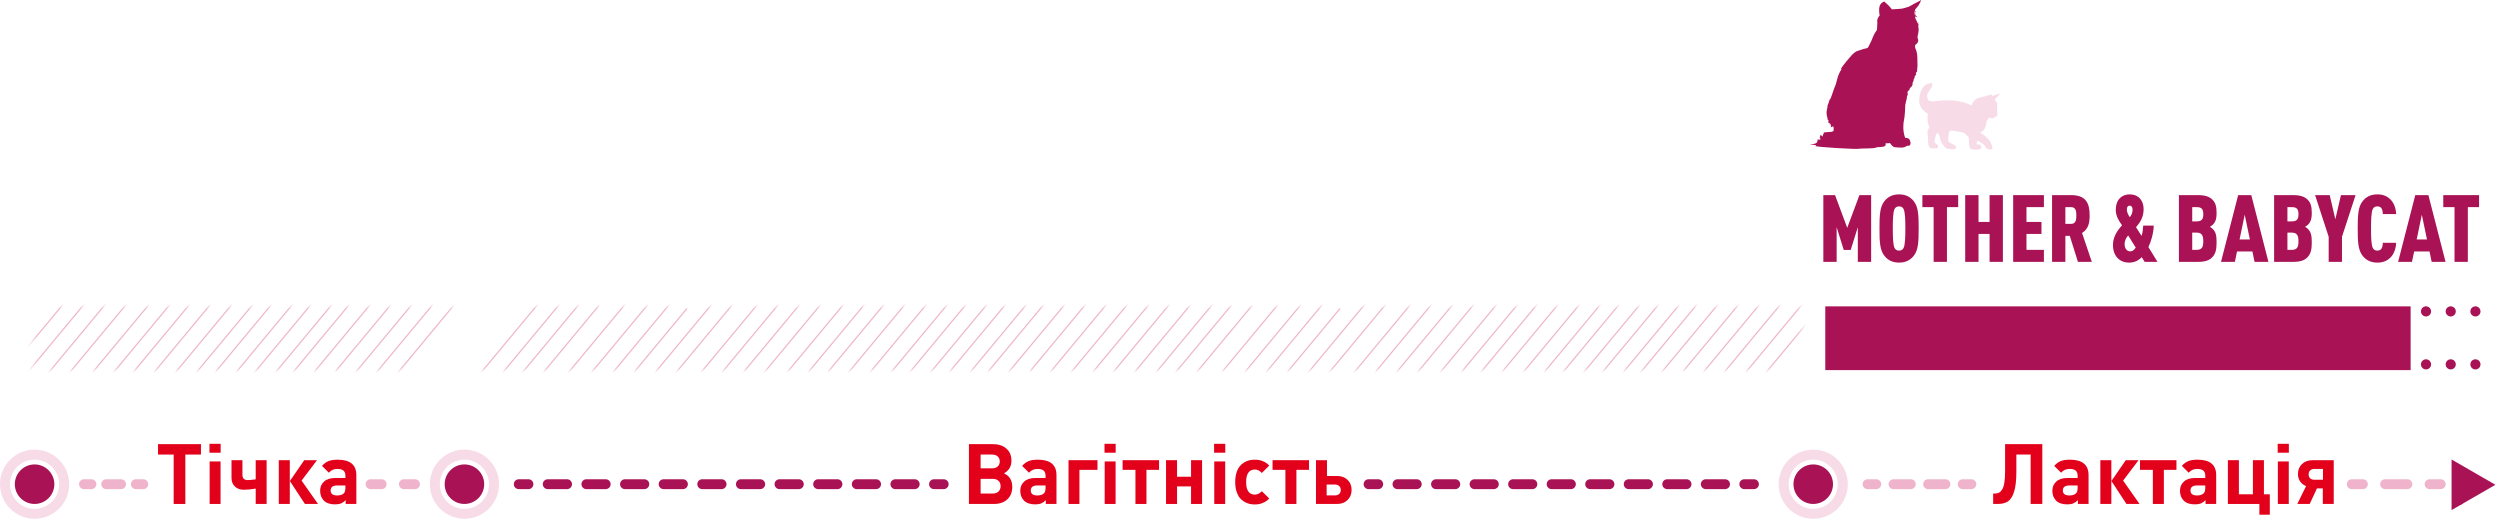 <svg width="506" height="105" viewBox="0 0 506 105" fill="none" xmlns="http://www.w3.org/2000/svg">
<path d="M487.319 62.6H370.029V74.32H487.319V62.6Z" fill="#A91255"/>
<path fill-rule="evenodd" clip-rule="evenodd" d="M369.438 62.009H487.91V74.91H369.438V62.009ZM370.62 63.191V73.729H486.728V63.191H370.62Z" fill="#A91255"/>
<path fill-rule="evenodd" clip-rule="evenodd" d="M377 98C377 97.448 377.448 97 378 97H379.75C380.302 97 380.75 97.448 380.75 98C380.75 98.552 380.302 99 379.75 99H378C377.448 99 377 98.552 377 98ZM382.25 98C382.25 97.448 382.698 97 383.25 97H386.75C387.302 97 387.75 97.448 387.75 98C387.75 98.552 387.302 99 386.75 99H383.25C382.698 99 382.25 98.552 382.25 98ZM389.25 98C389.25 97.448 389.698 97 390.25 97H393.75C394.302 97 394.75 97.448 394.75 98C394.75 98.552 394.302 99 393.75 99H390.25C389.698 99 389.25 98.552 389.25 98ZM396.25 98C396.25 97.448 396.698 97 397.25 97H399C399.552 97 400 97.448 400 98C400 98.552 399.552 99 399 99H397.25C396.698 99 396.25 98.552 396.25 98Z" fill="#EFB4CB"/>
<path fill-rule="evenodd" clip-rule="evenodd" d="M475 98C475 97.448 475.448 97 476 97L478.25 97C478.802 97 479.25 97.448 479.25 98C479.25 98.552 478.802 99 478.25 99L476 99C475.448 99 475 98.552 475 98ZM481.75 98C481.75 97.448 482.198 97 482.75 97L487.25 97C487.802 97 488.25 97.448 488.25 98C488.25 98.552 487.802 99 487.25 99L482.75 99C482.198 99 481.75 98.552 481.75 98ZM490.75 98C490.75 97.448 491.198 97 491.75 97L494 97C494.552 97 495 97.448 495 98C495 98.552 494.552 99 494 99L491.75 99C491.198 99 490.75 98.552 490.75 98Z" fill="#EFB4CB"/>
<path d="M498.727 101.18C498.727 101.747 498.267 102.207 497.7 102.207C497.133 102.207 496.673 101.747 496.673 101.18C496.673 100.613 497.133 100.153 497.7 100.153C498.267 100.153 498.727 100.613 498.727 101.18Z" fill="#A91255"/>
<path d="M496.199 103.24L505.069 98.12L496.199 93V103.24Z" fill="#A91255"/>
<path fill-rule="evenodd" clip-rule="evenodd" d="M104 98C104 97.448 104.448 97 105 97L106.955 97C107.507 97 107.955 97.448 107.955 98C107.955 98.552 107.507 99 106.955 99L105 99C104.448 99 104 98.552 104 98ZM109.864 98C109.864 97.448 110.311 97 110.864 97L114.773 97C115.325 97 115.773 97.448 115.773 98C115.773 98.552 115.325 99 114.773 99L110.864 99C110.311 99 109.864 98.552 109.864 98ZM117.682 98C117.682 97.448 118.13 97 118.682 97L122.591 97C123.143 97 123.591 97.448 123.591 98C123.591 98.552 123.143 99 122.591 99L118.682 99C118.13 99 117.682 98.552 117.682 98ZM125.5 98C125.5 97.448 125.948 97 126.5 97L130.409 97C130.961 97 131.409 97.448 131.409 98C131.409 98.552 130.961 99 130.409 99L126.5 99C125.948 99 125.5 98.552 125.5 98ZM133.318 98C133.318 97.448 133.766 97 134.318 97L138.227 97C138.78 97 139.227 97.448 139.227 98C139.227 98.552 138.78 99 138.227 99L134.318 99C133.766 99 133.318 98.552 133.318 98ZM141.136 98C141.136 97.448 141.584 97 142.136 97L146.045 97C146.598 97 147.045 97.448 147.045 98C147.045 98.552 146.598 99 146.045 99L142.136 99C141.584 99 141.136 98.552 141.136 98ZM148.955 98C148.955 97.448 149.402 97 149.955 97L153.864 97C154.416 97 154.864 97.448 154.864 98C154.864 98.552 154.416 99 153.864 99L149.955 99C149.402 99 148.955 98.552 148.955 98ZM156.773 98C156.773 97.448 157.22 97 157.773 97L161.682 97C162.234 97 162.682 97.448 162.682 98C162.682 98.552 162.234 99 161.682 99L157.773 99C157.22 99 156.773 98.552 156.773 98ZM164.591 98C164.591 97.448 165.039 97 165.591 97L169.5 97C170.052 97 170.5 97.448 170.5 98C170.5 98.552 170.052 99 169.5 99L165.591 99C165.039 99 164.591 98.552 164.591 98ZM172.409 98C172.409 97.448 172.857 97 173.409 97L177.318 97C177.87 97 178.318 97.448 178.318 98C178.318 98.552 177.87 99 177.318 99L173.409 99C172.857 99 172.409 98.552 172.409 98ZM180.227 98C180.227 97.448 180.675 97 181.227 97L185.136 97C185.689 97 186.136 97.448 186.136 98C186.136 98.552 185.689 99 185.136 99L181.227 99C180.675 99 180.227 98.552 180.227 98ZM188.045 98C188.045 97.448 188.493 97 189.045 97L191 97C191.552 97 192 97.448 192 98C192 98.552 191.552 99 191 99L189.045 99C188.493 99 188.045 98.552 188.045 98Z" fill="#A91255"/>
<path fill-rule="evenodd" clip-rule="evenodd" d="M276 98C276 97.448 276.448 97 277 97L278.95 97C279.502 97 279.95 97.448 279.95 98C279.95 98.552 279.502 99 278.95 99L277 99C276.448 99 276 98.552 276 98ZM281.85 98C281.85 97.448 282.298 97 282.85 97L286.75 97C287.302 97 287.75 97.448 287.75 98C287.75 98.552 287.302 99 286.75 99L282.85 99C282.298 99 281.85 98.552 281.85 98ZM289.65 98C289.65 97.448 290.098 97 290.65 97L294.55 97C295.102 97 295.55 97.448 295.55 98C295.55 98.552 295.102 99 294.55 99L290.65 99C290.098 99 289.65 98.552 289.65 98ZM297.45 98C297.45 97.448 297.898 97 298.45 97L302.35 97C302.902 97 303.35 97.448 303.35 98C303.35 98.552 302.902 99 302.35 99L298.45 99C297.898 99 297.45 98.552 297.45 98ZM305.25 98C305.25 97.448 305.698 97 306.25 97L310.15 97C310.702 97 311.15 97.448 311.15 98C311.15 98.552 310.702 99 310.15 99L306.25 99C305.698 99 305.25 98.552 305.25 98ZM313.05 98C313.05 97.448 313.498 97 314.05 97L317.95 97C318.502 97 318.95 97.448 318.95 98C318.95 98.552 318.502 99 317.95 99L314.05 99C313.498 99 313.05 98.552 313.05 98ZM320.85 98C320.85 97.448 321.298 97 321.85 97L325.75 97C326.302 97 326.75 97.448 326.75 98C326.75 98.552 326.302 99 325.75 99L321.85 99C321.298 99 320.85 98.552 320.85 98ZM328.65 98C328.65 97.448 329.098 97 329.65 97L333.55 97C334.102 97 334.55 97.448 334.55 98C334.55 98.552 334.102 99 333.55 99L329.65 99C329.098 99 328.65 98.552 328.65 98ZM336.45 98C336.45 97.448 336.898 97 337.45 97L341.35 97C341.902 97 342.35 97.448 342.35 98C342.35 98.552 341.902 99 341.35 99L337.45 99C336.898 99 336.45 98.552 336.45 98ZM344.25 98C344.25 97.448 344.698 97 345.25 97L349.15 97C349.702 97 350.15 97.448 350.15 98C350.15 98.552 349.702 99 349.15 99L345.25 99C344.698 99 344.25 98.552 344.25 98ZM352.05 98C352.05 97.448 352.498 97 353.05 97L355 97C355.552 97 356 97.448 356 98C356 98.552 355.552 99 355 99L353.05 99C352.498 99 352.05 98.552 352.05 98Z" fill="#A91255"/>
<path fill-rule="evenodd" clip-rule="evenodd" d="M16 98C16 97.448 16.448 97 17 97L18.5 97C19.052 97 19.5 97.448 19.5 98C19.5 98.552 19.052 99 18.5 99L17 99C16.448 99 16 98.552 16 98ZM20.5 98C20.5 97.448 20.948 97 21.5 97L24.5 97C25.052 97 25.5 97.448 25.5 98C25.5 98.552 25.052 99 24.5 99L21.5 99C20.948 99 20.5 98.552 20.5 98ZM26.5 98C26.5 97.448 26.948 97 27.5 97L29 97C29.552 97 30 97.448 30 98C30 98.552 29.552 99 29 99L27.5 99C26.948 99 26.5 98.552 26.5 98Z" fill="#EFB4CB"/>
<path fill-rule="evenodd" clip-rule="evenodd" d="M74 98C74 97.448 74.448 97 75 97L77.25 97C77.802 97 78.25 97.448 78.25 98C78.25 98.552 77.802 99 77.25 99L75 99C74.448 99 74 98.552 74 98ZM80.75 98C80.75 97.448 81.198 97 81.75 97L84 97C84.552 97 85 97.448 85 98C85 98.552 84.552 99 84 99L81.75 99C81.198 99 80.75 98.552 80.75 98Z" fill="#EFB4CB"/>
<path d="M72.124 102H69.964V101.235C69.658 101.541 69.341 101.762 69.012 101.898C68.695 102.023 68.287 102.085 67.788 102.085C66.802 102.085 66.048 101.824 65.527 101.303C65.04 100.793 64.796 100.13 64.796 99.314C64.796 98.566 65.057 97.954 65.578 97.478C66.099 96.99 66.859 96.747 67.856 96.747H69.913V96.305C69.913 95.817 69.783 95.466 69.522 95.251C69.262 95.024 68.842 94.91 68.264 94.91C67.573 94.91 67.006 95.165 66.564 95.675L65.17 94.298C65.601 93.822 66.048 93.494 66.513 93.312C66.989 93.131 67.601 93.04 68.349 93.04C70.865 93.04 72.124 94.083 72.124 96.168V102ZM69.913 98.736V98.26H68.23C67.357 98.26 66.921 98.6 66.921 99.28C66.921 99.948 67.369 100.283 68.264 100.283C68.842 100.283 69.279 100.141 69.573 99.858C69.8 99.665 69.913 99.291 69.913 98.736Z" fill="#E2001A"/>
<path d="M58.654 102H56.427V93.142H58.654V102ZM64.366 102H61.714L58.671 97.358L61.578 93.142H64.162L61.034 97.273L64.366 102Z" fill="#E2001A"/>
<path d="M53.964 102H51.754V98.889C50.858 99.047 50.054 99.127 49.34 99.127C48.614 99.127 48.019 98.911 47.554 98.481C47.09 98.05 46.857 97.46 46.857 96.712V93.142H49.068V96.1C49.068 96.814 49.43 97.171 50.156 97.171C50.439 97.171 50.972 97.12 51.754 97.018V93.142H53.964V102Z" fill="#E2001A"/>
<path d="M44.641 102H42.431V93.397H44.641V102ZM44.658 91.629H42.397V89.827H44.658V91.629Z" fill="#E2001A"/>
<path d="M40.674 92.003H37.512V102H35.149V92.003H31.986V89.895H40.674V92.003Z" fill="#E2001A"/>
<path d="M272.747 97.12C273.291 97.642 273.563 98.322 273.563 99.161C273.563 99.999 273.285 100.685 272.73 101.218C272.186 101.739 271.483 102 270.622 102H266.354V93.142H268.582V96.338H270.622C271.495 96.338 272.203 96.599 272.747 97.12ZM270.214 98.073H268.514V100.266H270.214C270.565 100.266 270.843 100.169 271.047 99.977C271.262 99.773 271.37 99.501 271.37 99.161C271.37 98.832 271.262 98.571 271.047 98.379C270.843 98.174 270.565 98.073 270.214 98.073Z" fill="#E2001A"/>
<path d="M264.943 95.097H262.393V102H260.166V95.097H257.564V93.142H264.943V95.097Z" fill="#E2001A"/>
<path d="M256.893 100.895C256.123 101.7 255.148 102.102 253.969 102.102C253.595 102.102 253.232 102.062 252.881 101.983C252.53 101.892 252.173 101.745 251.81 101.541C251.459 101.326 251.153 101.054 250.892 100.725C250.631 100.385 250.416 99.948 250.246 99.416C250.087 98.872 250.008 98.254 250.008 97.563C250.008 96.871 250.087 96.259 250.246 95.727C250.416 95.183 250.631 94.746 250.892 94.417C251.153 94.089 251.459 93.817 251.81 93.601C252.173 93.386 252.53 93.239 252.881 93.159C253.232 93.08 253.595 93.04 253.969 93.04C255.159 93.04 256.134 93.437 256.893 94.23L255.397 95.727C254.967 95.262 254.491 95.029 253.969 95.029C253.448 95.029 253.028 95.222 252.711 95.608C252.382 96.016 252.218 96.667 252.218 97.563C252.218 98.469 252.382 99.127 252.711 99.535C253.028 99.92 253.448 100.113 253.969 100.113C254.491 100.113 254.967 99.88 255.397 99.416L256.893 100.895Z" fill="#E2001A"/>
<path d="M247.978 102H245.767V93.397H247.978V102ZM247.995 91.629H245.733V89.827H247.995V91.629Z" fill="#E2001A"/>
<path d="M243.298 102H241.071V98.447H238.232V102H236.005V93.142H238.232V96.491H241.071V93.142H243.298V102Z" fill="#E2001A"/>
<path d="M234.592 95.097H232.042V102H229.815V95.097H227.214V93.142H234.592V95.097Z" fill="#E2001A"/>
<path d="M225.796 102H223.586V93.397H225.796V102ZM225.813 91.629H223.552V89.827H225.813V91.629Z" fill="#E2001A"/>
<path d="M222.131 95.097H218.476V102H216.266V93.142H222.131V95.097Z" fill="#E2001A"/>
<path d="M213.831 102H211.672V101.235C211.366 101.541 211.049 101.762 210.72 101.898C210.403 102.023 209.995 102.085 209.496 102.085C208.51 102.085 207.756 101.824 207.235 101.303C206.748 100.793 206.504 100.13 206.504 99.314C206.504 98.566 206.765 97.954 207.286 97.478C207.807 96.99 208.567 96.747 209.564 96.747H211.621V96.305C211.621 95.817 211.491 95.466 211.23 95.251C210.97 95.024 210.55 94.91 209.972 94.91C209.281 94.91 208.714 95.165 208.272 95.675L206.878 94.298C207.309 93.822 207.756 93.494 208.221 93.312C208.697 93.131 209.309 93.04 210.057 93.04C212.573 93.04 213.831 94.083 213.831 96.168V102ZM211.621 98.736V98.26H209.938C209.065 98.26 208.629 98.6 208.629 99.28C208.629 99.948 209.077 100.283 209.972 100.283C210.55 100.283 210.987 100.141 211.281 99.858C211.508 99.665 211.621 99.291 211.621 98.736Z" fill="#E2001A"/>
<path d="M203.219 95.794C203.604 95.999 203.91 96.214 204.137 96.441C204.636 96.973 204.885 97.67 204.885 98.532C204.885 99.597 204.551 100.442 203.882 101.065C203.213 101.688 202.312 102 201.179 102H196.112V89.895H200.975C202.119 89.895 203.026 90.195 203.695 90.796C204.375 91.397 204.715 92.207 204.715 93.227C204.715 94.383 204.216 95.239 203.219 95.794ZM198.475 94.791H200.788C201.275 94.791 201.655 94.667 201.927 94.417C202.21 94.168 202.352 93.828 202.352 93.397C202.352 92.967 202.21 92.627 201.927 92.377C201.655 92.128 201.275 92.003 200.788 92.003H198.475V94.791ZM198.475 99.892H200.941C201.428 99.892 201.813 99.756 202.097 99.484C202.38 99.212 202.522 98.849 202.522 98.396C202.522 97.942 202.38 97.585 202.097 97.325C201.813 97.053 201.428 96.917 200.941 96.917H198.475V99.892Z" fill="#E2001A"/>
<path d="M470.172 97.103V94.91H468.438C468.075 94.91 467.786 95.012 467.571 95.216C467.367 95.409 467.265 95.675 467.265 96.015C467.265 96.344 467.367 96.61 467.571 96.814C467.786 97.007 468.075 97.103 468.438 97.103H470.172ZM467.486 102H464.97L466.755 98.379C466.245 98.186 465.842 97.874 465.548 97.443C465.253 97.013 465.106 96.503 465.106 95.913C465.106 95.109 465.378 94.445 465.922 93.924C466.477 93.403 467.186 93.142 468.047 93.142H472.348V102H470.138V98.855H468.948L467.486 102Z" fill="#E2001A"/>
<path d="M463.246 102H461.036V93.397H463.246V102ZM463.263 91.629H461.002V89.827H463.263V91.629Z" fill="#E2001A"/>
<path d="M459.408 104.176H457.299V102H450.924V93.142H453.151V100.045H455.99V93.142H458.217V100.045H459.408V104.176Z" fill="#E2001A"/>
<path d="M448.558 102H446.399V101.235C446.093 101.541 445.776 101.762 445.447 101.898C445.129 102.023 444.721 102.085 444.223 102.085C443.237 102.085 442.483 101.824 441.962 101.303C441.474 100.793 441.23 100.13 441.23 99.314C441.23 98.566 441.491 97.954 442.013 97.478C442.534 96.99 443.293 96.747 444.291 96.747H446.348V96.305C446.348 95.817 446.218 95.466 445.957 95.251C445.696 95.024 445.277 94.91 444.699 94.91C444.007 94.91 443.441 95.165 442.999 95.675L441.604 94.298C442.035 93.822 442.483 93.494 442.948 93.312C443.424 93.131 444.036 93.04 444.784 93.04C447.3 93.04 448.558 94.083 448.558 96.168V102ZM446.348 98.736V98.26H444.665C443.792 98.26 443.356 98.6 443.356 99.28C443.356 99.948 443.803 100.283 444.699 100.283C445.277 100.283 445.713 100.141 446.008 99.858C446.235 99.665 446.348 99.291 446.348 98.736Z" fill="#E2001A"/>
<path d="M440.513 95.097H437.963V102H435.736V95.097H433.135V93.142H440.513V95.097Z" fill="#E2001A"/>
<path d="M427.335 102H425.107V93.142H427.335V102ZM433.047 102H430.395L427.352 97.358L430.259 93.142H432.843L429.715 97.273L433.047 102Z" fill="#E2001A"/>
<path d="M422.724 102H420.565V101.235C420.259 101.541 419.942 101.762 419.613 101.898C419.295 102.023 418.887 102.085 418.389 102.085C417.403 102.085 416.649 101.824 416.128 101.303C415.64 100.793 415.396 100.13 415.396 99.314C415.396 98.566 415.657 97.954 416.179 97.478C416.7 96.99 417.459 96.747 418.457 96.747H420.514V96.305C420.514 95.817 420.384 95.466 420.123 95.251C419.862 95.024 419.443 94.91 418.865 94.91C418.173 94.91 417.607 95.165 417.165 95.675L415.771 94.298C416.201 93.822 416.649 93.494 417.114 93.312C417.59 93.131 418.202 93.04 418.95 93.04C421.466 93.04 422.724 94.083 422.724 96.168V102ZM420.514 98.736V98.26H418.831C417.958 98.26 417.522 98.6 417.522 99.28C417.522 99.948 417.969 100.283 418.865 100.283C419.443 100.283 419.879 100.141 420.174 99.858C420.401 99.665 420.514 99.291 420.514 98.736Z" fill="#E2001A"/>
<path d="M413.364 102H411.001V92.003H408.11V95.522C408.11 97.189 407.963 98.503 407.668 99.467C407.385 100.419 406.977 101.082 406.444 101.456C405.923 101.819 405.226 102 404.353 102H403.418V99.892H403.758C404.087 99.892 404.364 99.835 404.591 99.722C404.829 99.597 405.044 99.382 405.237 99.076C405.441 98.758 405.588 98.294 405.679 97.682C405.781 97.07 405.832 96.305 405.832 95.386V89.895H413.364V102Z" fill="#E2001A"/>
<path d="M7 94C4.793 94 3 95.793 3 98C3 100.207 4.793 102 7 102C9.207 102 11 100.207 11 98C11 95.793 9.207 94 7 94Z" fill="#A91255"/>
<path d="M6.995 91C3.133 91 0 94.145 0 98C0 101.865 3.143 105 6.995 105C10.857 105 14 101.855 14 98C14 94.145 10.857 91 6.995 91ZM6.995 102.989C4.246 102.989 2.02 100.761 2.02 98.01C2.02 95.259 4.246 93.031 6.995 93.031C9.744 93.031 11.97 95.269 11.97 98.01C11.97 100.761 9.744 102.989 6.995 102.989Z" fill="#F7DBE7"/>
<path d="M94 94C91.793 94 90 95.793 90 98C90 100.207 91.793 102 94 102C96.207 102 98 100.207 98 98C98.011 95.793 96.207 94 94 94Z" fill="#A91255"/>
<path d="M94 91C90.135 91 87 94.145 87 98C87 101.865 90.145 105 94 105C97.865 105 101 101.855 101 98C101.01 94.145 97.865 91 94 91ZM94 102.989C91.249 102.989 89.021 100.761 89.021 98.01C89.021 95.259 91.249 93.031 94 93.031C96.751 93.031 98.979 95.269 98.979 98.01C98.989 100.761 96.751 102.989 94 102.989Z" fill="#F7DBE7"/>
<path d="M367 94C364.793 94 363 95.793 363 98C363 100.207 364.793 102 367 102C369.207 102 371 100.207 371 98C371 95.793 369.207 94 367 94Z" fill="#A91255"/>
<path d="M366.995 91C363.133 91 360 94.145 360 98C360 101.865 363.143 105 366.995 105C370.857 105 374 101.855 374 98C374 94.145 370.857 91 366.995 91ZM366.995 102.989C364.246 102.989 362.02 100.761 362.02 98.01C362.02 95.259 364.246 93.031 366.995 93.031C369.744 93.031 371.97 95.269 371.97 98.01C371.97 100.761 369.744 102.989 366.995 102.989Z" fill="#F7DBE7"/>
<path fill-rule="evenodd" clip-rule="evenodd" d="M388.05 4.59C388.05 4.59 387.9 4.12 387.86 4.07C387.82 4.02 387.64 3.69 387.64 3.63C387.64 3.57 387.61 3.35 387.61 3.35C387.76 3.32 388.12 3.52 388.12 3.52C388.09 3.42 387.74 3.15 387.74 3.15L387.6 3.04L387.83 3.07C387.83 3.07 387.75 2.99 387.68 2.95C387.61 2.91 387.45 2.87 387.45 2.87L387.39 2.81L387.43 2.73L387.66 2.81C387.66 2.81 387.66 2.78 387.63 2.67C387.6 2.56 387.41 2.48 387.41 2.48L387.45 2.3C387.53 2.33 387.75 2.56 387.75 2.56L387.71 2.35C387.7 2.28 387.56 2.12 387.56 2.12C387.56 2.12 387.44 2.12 388.01 1.47C388.59 0.83 388.82 0.06 388.82 0C388.72 0.12 387.32 0.81 387.32 0.81C387.32 0.81 386.51 1.3 386.32 1.37C386.13 1.44 385.73 1.52 385.43 1.63C385.13 1.74 384.63 1.79 384.25 1.81C383.87 1.82 382.92 1.89 382.92 1.89C382.43 1.18 381.37 0.31 381.37 0.31C380.9 0.46 380.67 0.79 380.67 0.79C380.09 1.45 380.44 3.15 380.44 3.15C379.78 3.85 379.97 4.54 379.97 4.54C379.97 4.54 379.98 4.58 379.97 4.82C379.96 5.05 379.89 6.04 379.89 6.04C379.89 6.04 379.83 6.21 379.56 6.55C379.29 6.89 378.76 8.28 378.76 8.28C378.76 8.28 378.29 9.25 378.15 9.51C378.01 9.77 377.69 9.79 377.69 9.79C377.69 9.79 377.24 9.89 377.04 9.95C376.84 10.01 376.44 10.16 376.44 10.16C376.44 10.16 376.19 10.23 375.83 10.35C375.47 10.47 374.81 11.14 374.81 11.14L373.77 12.35C373.77 12.35 373.23 13.05 373.07 13.24C372.91 13.43 372.56 14 372.56 14L372.78 13.96C372.78 13.96 372.16 14.67 371.82 16.13C371.48 17.58 371.38 17.36 370.97 18.66C370.82 19.14 370.62 19.64 370.45 20.07L370.39 20.02C370.3 20.2 370.18 20.56 370.06 20.97C369.96 21.2 369.89 21.33 369.89 21.33C369.89 21.33 369.9 21.42 369.9 21.55C369.74 22.22 369.63 22.88 369.73 23.06C369.64 23.2 370.01 24.16 369.91 24.22C369.8 24.27 370.23 24.15 370.05 24.61C369.87 25.07 370.44 24.63 370.33 25.07C370.22 25.51 370.54 24.96 370.52 25.07C370.5 25.18 370.7 25.6 370.52 25.78C370.34 25.96 371.18 25.26 371.12 25.81C371.07 26.36 371.48 26.7 370.02 26.73C368.56 26.77 369.31 26.98 369.08 27.12C368.85 27.26 369.04 27.9 368.72 27.49C368.4 27.08 368.47 27.54 368.38 27.51C368.29 27.47 368.59 28.06 368.2 27.78C368.2 27.78 368.63 28.21 368.45 28.22C368.27 28.24 367.92 28.31 367.85 28.24C367.78 28.17 368.22 29.16 366.73 29.16C365.24 29.16 368.21 29.32 367.51 29.53C366.82 29.74 375.84 30.24 376.2 30.12C376.56 30 379.27 30.12 379.7 29.87C379.75 29.84 379.83 29.82 379.92 29.8C379.95 29.8 379.97 29.8 380 29.8C380.06 29.8 380.1 29.79 380.13 29.78C380.81 29.73 381.9 29.81 381.63 29C381.63 29 381.63 29 381.64 29C381.84 29.01 382.02 29.01 382.16 29L382.26 29.08C382.25 29.05 382.21 29.02 382.16 29C382.39 28.98 382.51 28.94 382.51 28.94C383.18 29.89 383.48 29.79 383.48 29.79C383.48 29.79 384.3 29.89 384.95 29.87C385.59 29.86 385.98 29.5 385.98 29.5C386.64 29.6 386.65 29.2 386.65 29.2C386.65 29.2 386.79 29 386.58 28.42C386.37 27.84 385.61 27.9 385.61 27.9C385.24 26.98 385.23 25.91 385.23 25.91C385.23 25.91 385.24 24.73 385.37 24.29C385.49 23.85 385.58 22.4 385.58 22.4C385.58 22.4 385.59 21.54 385.63 21.22C385.67 20.9 385.9 20.09 385.9 20.09L385.98 19.5L386.06 19.32L386.13 19.09L386.08 18.75L386.11 18.56L386.15 18.44C386.15 18.44 386.25 18.37 386.4 18.26C386.55 18.15 386.5 17.95 386.5 17.95L386.69 17.7C386.69 17.7 386.91 17.57 387.03 17.32C387.15 17.06 387.09 16.88 387.09 16.88C387.09 16.88 387.1 16.69 387.19 16.6C387.28 16.5 387.32 16.3 387.31 16.17C387.3 16.05 387.36 16.02 387.45 15.87C387.54 15.72 387.53 15.5 387.53 15.5C387.53 15.5 387.5 15.41 387.72 15.23C387.95 15.04 387.75 14.8 387.75 14.8C387.75 14.8 387.76 14.75 387.93 14.57C388.1 14.4 387.98 14.36 388.04 13.97C388.1 13.58 388.1 13.23 388.1 13.23C388.1 13.23 388.09 12.67 388.07 11.66C388.06 10.66 387.79 10.06 387.79 10.06C387.79 10.06 387.61 9.72 387.6 9.38C387.59 9.04 387.73 9.04 387.93 8.87C388.13 8.71 388.25 8.3 388.25 8.3C388.29 8.02 388.13 7.82 388.12 7.67C388.12 7.64 388.12 7.64 388.12 7.64V7.52V7.4L388.16 7.13C388.16 7.13 388.3 6.65 388.33 6.18C388.36 5.71 388.25 5.29 388.25 5.29V5.25L388.29 5.22L388.3 5.16L388.23 5.01L388.39 5.05L388.11 4.72L388.52 4.65L388.05 4.59Z" fill="#A91255"/>
<path d="M402.25 24.32C402.25 24.32 402.06 24.46 402.07 24.61C402.09 24.98 401.88 25.59 401.79 25.84C401.66 26.21 401.26 26.6 401.02 26.68C400.78 26.76 400.8 26.83 400.8 26.83L400.98 26.93C400.98 26.93 401.37 27.27 401.49 27.33C401.62 27.39 402.26 27.92 402.85 28.67C403.45 30.06 403.26 30.11 403.04 30.21C402.82 30.31 402.14 30.29 401.91 29.8C401.52 29.02 400.26 28.48 400.26 28.48C400.26 28.48 399.99 29 400.08 29.31C400.28 29.16 400.44 29.21 400.68 29.28C401.48 29.95 400.68 30.19 400.68 30.19L400.19 30.29C400.19 30.29 399.41 30.29 399.04 30.22C398.68 30.15 398.56 29.45 398.54 29.17C398.51 28.89 398.48 27.77 398.48 27.77L398.2 27.55C398.2 27.55 397.64 26.84 397.14 26.78C396.64 26.72 395.46 26.46 395.01 26.44C394.56 26.43 394.55 26.57 394.48 26.78C394.41 26.99 394.38 27.48 394.35 27.68C394.32 27.88 394.32 28.44 394.35 28.56C394.38 28.69 394.84 29.09 395.33 29.22C396.24 29.61 395.8 30.05 395.8 30.05C395.8 30.05 395.58 30.15 395.44 30.19C395.3 30.23 394.66 30.19 394.19 30.12C393.71 30.05 393.11 29.21 392.8 28.46C392.03 25.28 391.76 27.95 391.59 28.2C391.44 28.61 391.6 28.94 391.9 29.14C392.47 29.42 392.21 29.81 392.18 29.92C392.15 30.03 391.89 30.02 391.89 30.02H390.85C390.28 29.74 390.3 29.12 390.3 29.12C390.3 29.12 390.22 27.89 390.2 27.58C390.09 26.94 390.14 26.99 390.13 26.76C390.11 26.49 390.15 26.42 390.5 25.75C389.9 24.27 390.21 23.17 390.21 23.17L390.07 22.92C390.07 22.92 388.39 22.09 388.45 20.37C388.51 18.65 388.98 17.75 389.75 17.18C391.25 16.4 391.12 17.11 391.12 17.11L391.06 17.36C391.06 17.36 390.87 17.88 390.49 18.37C390.03 18.95 389.96 19.49 390.17 20.06C390.3 20.54 391.27 20.59 391.6 20.49C395.2 19.99 396.96 20.64 397.53 20.75C398.1 20.86 398.9 21.3 398.9 21.3C399.13 21.29 399.15 21.15 399.15 21.15C399.15 21.15 399.37 20.13 400.56 19.76C401.78 19.56 402.24 19.31 402.49 19.25C402.74 19.18 403.22 19.01 403.27 19.44C403.98 19.14 404.59 19.02 404.75 18.94C404.91 18.86 404.38 19.58 404.2 19.66C404.03 19.74 403.79 20.1 403.75 20.35C404.06 20.45 404.27 20.82 404.25 21.02C404.23 21.22 404.26 21.74 404.21 21.9C404.16 22.06 404.24 22.49 404.23 22.66C404.22 22.83 404.23 22.96 404.28 23.14C404.28 23.27 404.33 23.41 404.01 23.57C403.73 23.72 403.68 23.8 403.58 23.83C403.48 23.86 403.24 24 403.12 23.97C403 23.94 402.99 23.85 402.86 23.84C402.73 23.83 402.67 23.87 402.67 23.87C402.67 23.87 402.5 23.96 402.43 24.03C402.36 24.11 402.25 24.32 402.25 24.32Z" fill="#F7DBE7"/>
<path d="M501.765 39.493V41.922H499.489V53H496.795V41.922H494.519V39.493H501.765Z" fill="#A91255"/>
<path d="M485.379 53L488.85 39.493H491.506L494.978 53H492.17L491.734 50.894H488.623L488.186 53H485.379ZM489.135 48.466H491.222L490.178 43.458L489.135 48.466Z" fill="#A91255"/>
<path d="M481.168 39.342C482.287 39.342 483.084 39.664 483.767 40.309C484.469 40.973 484.924 42.035 484.981 43.325H482.287C482.268 42.946 482.23 42.566 482.078 42.282C481.927 41.959 481.661 41.77 481.168 41.77C480.675 41.77 480.409 41.997 480.257 42.301C479.935 42.927 479.897 44.615 479.897 46.247C479.897 47.878 479.935 49.566 480.257 50.192C480.409 50.496 480.675 50.724 481.168 50.724C481.661 50.724 481.927 50.515 482.078 50.192C482.23 49.908 482.268 49.528 482.287 49.149H484.981C484.924 50.439 484.469 51.52 483.767 52.184C483.084 52.829 482.287 53.152 481.168 53.152C479.707 53.152 478.816 52.545 478.209 51.786C477.26 50.629 477.203 48.846 477.203 46.247C477.203 43.648 477.26 41.865 478.209 40.707C478.816 39.949 479.707 39.342 481.168 39.342Z" fill="#A91255"/>
<path d="M476.768 39.493L474.018 47.916V53H471.324V47.916L468.573 39.493H471.533L472.671 44.388L473.809 39.493H476.768Z" fill="#A91255"/>
<path d="M460.28 39.493H464.188C465.535 39.493 466.427 39.797 467.015 40.366C467.66 40.992 467.906 41.694 467.906 43.174C467.906 44.141 467.735 44.881 467.166 45.45C466.996 45.621 466.806 45.773 466.54 45.905C466.787 46.038 467.015 46.209 467.166 46.38C467.735 46.968 467.906 47.707 467.906 49.035C467.906 50.591 467.679 51.407 466.996 52.108C466.427 52.697 465.535 53 464.188 53H460.28V39.493ZM463.828 47.081H462.974V50.572H463.828C464.909 50.572 465.212 50.06 465.212 48.827C465.212 47.594 464.871 47.081 463.828 47.081ZM463.866 41.922H462.974V44.805H463.866C464.909 44.805 465.212 44.35 465.212 43.363C465.212 42.377 464.928 41.922 463.866 41.922Z" fill="#A91255"/>
<path d="M449.532 53L453.004 39.493H455.66L459.131 53H456.323L455.887 50.894H452.776L452.34 53H449.532ZM453.288 48.466H455.375L454.332 43.458L453.288 48.466Z" fill="#A91255"/>
<path d="M441.014 39.493H444.921C446.268 39.493 447.16 39.797 447.748 40.366C448.393 40.992 448.64 41.694 448.64 43.174C448.64 44.141 448.469 44.881 447.9 45.45C447.729 45.621 447.539 45.773 447.274 45.905C447.52 46.038 447.748 46.209 447.9 46.38C448.469 46.968 448.64 47.707 448.64 49.035C448.64 50.591 448.412 51.407 447.729 52.108C447.16 52.697 446.268 53 444.921 53H441.014V39.493ZM444.561 47.081H443.707V50.572H444.561C445.642 50.572 445.946 50.06 445.946 48.827C445.946 47.594 445.604 47.081 444.561 47.081ZM444.599 41.922H443.707V44.805H444.599C445.642 44.805 445.946 44.35 445.946 43.363C445.946 42.377 445.661 41.922 444.599 41.922Z" fill="#A91255"/>
<path d="M431.023 39.342C432.958 39.342 433.868 40.707 433.868 42.339C433.868 43.932 433.166 45.033 432.332 45.981L433.451 47.745C433.66 47.157 433.735 46.436 433.792 45.659H435.917C435.879 47.157 435.386 48.902 434.836 50.003L436.676 53H434.077L433.489 52.051C432.806 52.753 432.009 53.152 430.928 53.152C428.993 53.152 427.665 51.805 427.665 49.585C427.665 48.106 428.386 46.797 429.505 45.602C428.879 44.767 428.234 43.705 428.234 42.529C428.234 40.214 429.619 39.342 431.023 39.342ZM432.275 50.117L430.738 47.65C430.226 48.219 430.017 48.864 430.017 49.415C430.017 50.363 430.548 50.875 431.137 50.875C431.535 50.875 431.914 50.667 432.275 50.117ZM431.042 41.618C430.757 41.618 430.473 41.808 430.473 42.453C430.473 42.927 430.814 43.648 431.08 43.951C431.459 43.458 431.63 43.06 431.63 42.377C431.63 41.903 431.364 41.618 431.042 41.618Z" fill="#A91255"/>
<path d="M415.338 39.493H419.189C422.129 39.493 422.945 41.03 422.945 43.61C422.945 45.052 422.717 46.342 421.408 47.157L423.381 53H420.574L418.923 47.745H418.032V53H415.338V39.493ZM419.17 41.922H418.032V45.317H419.17C420.194 45.317 420.251 44.388 420.251 43.61C420.251 42.832 420.194 41.922 419.17 41.922Z" fill="#A91255"/>
<path d="M413.687 39.493V41.922H410.159V44.919H413.194V47.347H410.159V50.572H413.687V53H407.465V39.493H413.687Z" fill="#A91255"/>
<path d="M405.384 39.493V53H402.69V47.347H400.452V53H397.758V39.493H400.452V44.919H402.69V39.493H405.384Z" fill="#A91255"/>
<path d="M396.337 39.493V41.922H394.061V53H391.367V41.922H389.091V39.493H396.337Z" fill="#A91255"/>
<path d="M384.373 53.152C382.912 53.152 382.021 52.545 381.414 51.786C380.465 50.629 380.408 48.846 380.408 46.247C380.408 43.648 380.465 41.865 381.414 40.707C382.021 39.949 382.912 39.342 384.373 39.342C385.834 39.342 386.725 39.949 387.332 40.707C388.281 41.865 388.338 43.648 388.338 46.247C388.338 48.846 388.281 50.629 387.332 51.786C386.725 52.545 385.834 53.152 384.373 53.152ZM384.373 50.724C384.866 50.724 385.132 50.496 385.283 50.192C385.606 49.566 385.644 47.878 385.644 46.247C385.644 44.615 385.606 42.927 385.283 42.301C385.132 41.997 384.866 41.77 384.373 41.77C383.88 41.77 383.614 41.997 383.462 42.301C383.14 42.927 383.102 44.615 383.102 46.247C383.102 47.878 383.14 49.566 383.462 50.192C383.614 50.496 383.88 50.724 384.373 50.724Z" fill="#A91255"/>
<path d="M378.718 39.493V53H376.024V45.981L374.582 50.591H373.178L371.737 45.981V53H369.043V39.493H371.414L373.88 46.114L376.346 39.493H378.718Z" fill="#A91255"/>
<mask id="mask0_2261_1962" style="mask-type:luminance" maskUnits="userSpaceOnUse" x="96" y="62" width="269" height="13">
<path d="M364.73 62.01H96.47V74.92H364.73V62.01Z" fill="white"/>
</mask>
<g mask="url(#mask0_2261_1962)">
<path fill-rule="evenodd" clip-rule="evenodd" d="M227.863 77.26L243.783 58.09L243.976 58.25L228.056 77.42L227.863 77.26Z" fill="#EFB4CB"/>
<path fill-rule="evenodd" clip-rule="evenodd" d="M229.773 80.24L245.693 61.07L245.886 61.23L229.966 80.4L229.773 80.24Z" fill="#EFB4CB"/>
<path fill-rule="evenodd" clip-rule="evenodd" d="M231.533 82.89L252.963 57.09L253.156 57.25L231.726 83.05L231.533 82.89Z" fill="#EFB4CB"/>
<path fill-rule="evenodd" clip-rule="evenodd" d="M231.963 87.48L253.383 61.68L253.575 61.839L232.155 87.639L231.963 87.48Z" fill="#EFB4CB"/>
<path fill-rule="evenodd" clip-rule="evenodd" d="M239.554 84.46L260.974 58.66L261.166 58.82L239.746 84.62L239.554 84.46Z" fill="#EFB4CB"/>
<path fill-rule="evenodd" clip-rule="evenodd" d="M242.443 86.58L263.863 60.79L264.056 60.95L242.636 86.74L242.443 86.58Z" fill="#EFB4CB"/>
<path fill-rule="evenodd" clip-rule="evenodd" d="M249.293 83.55L270.713 57.76L270.905 57.919L249.485 83.71L249.293 83.55Z" fill="#EFB4CB"/>
<path fill-rule="evenodd" clip-rule="evenodd" d="M249.724 88.15L271.144 62.35L271.336 62.51L249.916 88.31L249.724 88.15Z" fill="#EFB4CB"/>
<path fill-rule="evenodd" clip-rule="evenodd" d="M258.554 82.7L279.974 56.9L280.166 57.06L258.746 82.86L258.554 82.7Z" fill="#EFB4CB"/>
<path fill-rule="evenodd" clip-rule="evenodd" d="M258.983 87.29L280.403 61.49L280.596 61.649L259.176 87.449L258.983 87.29Z" fill="#EFB4CB"/>
<path fill-rule="evenodd" clip-rule="evenodd" d="M268.613 81.76L290.033 55.97L290.226 56.13L268.806 81.919L268.613 81.76Z" fill="#EFB4CB"/>
<path fill-rule="evenodd" clip-rule="evenodd" d="M269.033 86.36L290.453 60.56L290.646 60.719L269.226 86.519L269.033 86.36Z" fill="#EFB4CB"/>
<path fill-rule="evenodd" clip-rule="evenodd" d="M277.883 80.9L299.303 55.11L299.495 55.27L278.075 81.06L277.883 80.9Z" fill="#EFB4CB"/>
<path fill-rule="evenodd" clip-rule="evenodd" d="M278.313 85.5L299.733 59.7L299.926 59.859L278.506 85.659L278.313 85.5Z" fill="#EFB4CB"/>
<path fill-rule="evenodd" clip-rule="evenodd" d="M287.483 80.01L308.903 54.22L309.096 54.38L287.676 80.169L287.483 80.01Z" fill="#EFB4CB"/>
<path fill-rule="evenodd" clip-rule="evenodd" d="M287.913 84.61L309.333 58.81L309.525 58.969L288.105 84.769L287.913 84.61Z" fill="#EFB4CB"/>
<path fill-rule="evenodd" clip-rule="evenodd" d="M296.363 79.19L317.783 53.39L317.976 53.55L296.556 79.35L296.363 79.19Z" fill="#EFB4CB"/>
<path fill-rule="evenodd" clip-rule="evenodd" d="M296.793 83.78L318.213 57.98L318.405 58.139L296.985 83.939L296.793 83.78Z" fill="#EFB4CB"/>
<path fill-rule="evenodd" clip-rule="evenodd" d="M305.663 78.33L327.083 52.53L327.275 52.69L305.855 78.49L305.663 78.33Z" fill="#EFB4CB"/>
<path fill-rule="evenodd" clip-rule="evenodd" d="M306.083 82.92L327.513 57.12L327.705 57.28L306.275 83.08L306.083 82.92Z" fill="#EFB4CB"/>
<path fill-rule="evenodd" clip-rule="evenodd" d="M314.343 77.53L335.763 51.73L335.955 51.889L314.535 77.689L314.343 77.53Z" fill="#EFB4CB"/>
<path fill-rule="evenodd" clip-rule="evenodd" d="M314.764 82.12L336.184 56.32L336.376 56.48L314.956 82.279L314.764 82.12Z" fill="#EFB4CB"/>
<path fill-rule="evenodd" clip-rule="evenodd" d="M323.014 76.72L344.434 50.92L344.626 51.079L323.206 76.879L323.014 76.72Z" fill="#EFB4CB"/>
<path fill-rule="evenodd" clip-rule="evenodd" d="M323.434 81.31L344.854 55.51L345.046 55.669L323.626 81.469L323.434 81.31Z" fill="#EFB4CB"/>
<path fill-rule="evenodd" clip-rule="evenodd" d="M331.413 75.94L352.833 50.15L353.025 50.31L331.605 76.1L331.413 75.94Z" fill="#EFB4CB"/>
<path fill-rule="evenodd" clip-rule="evenodd" d="M331.833 80.53L353.263 54.74L353.455 54.9L332.025 80.689L331.833 80.53Z" fill="#EFB4CB"/>
<path fill-rule="evenodd" clip-rule="evenodd" d="M340.554 75.1L361.974 49.3L362.166 49.459L340.746 75.26L340.554 75.1Z" fill="#EFB4CB"/>
<path fill-rule="evenodd" clip-rule="evenodd" d="M340.974 79.69L362.394 53.89L362.586 54.05L341.166 79.85L340.974 79.69Z" fill="#EFB4CB"/>
<path fill-rule="evenodd" clip-rule="evenodd" d="M345.563 79.26L366.983 53.46L367.176 53.619L345.756 79.419L345.563 79.26Z" fill="#EFB4CB"/>
<path fill-rule="evenodd" clip-rule="evenodd" d="M349.583 79.69L371.003 53.89L371.195 54.05L349.775 79.85L349.583 79.69Z" fill="#EFB4CB"/>
<path fill-rule="evenodd" clip-rule="evenodd" d="M353.713 79.69L375.133 53.89L375.325 54.05L353.905 79.85L353.713 79.69Z" fill="#EFB4CB"/>
</g>
<mask id="mask1_2261_1962" style="mask-type:luminance" maskUnits="userSpaceOnUse" x="96" y="62" width="269" height="13">
<path d="M364.73 62.01H96.47V74.92H364.73V62.01Z" fill="white"/>
</mask>
<g mask="url(#mask1_2261_1962)">
<path fill-rule="evenodd" clip-rule="evenodd" d="M95.674 77.26L111.594 58.09L111.786 58.25L95.866 77.42L95.674 77.26Z" fill="#EFB4CB"/>
<path fill-rule="evenodd" clip-rule="evenodd" d="M97.584 80.24L113.504 61.07L113.696 61.23L97.776 80.4L97.584 80.24Z" fill="#EFB4CB"/>
<path fill-rule="evenodd" clip-rule="evenodd" d="M99.353 82.89L120.774 57.09L120.966 57.249L99.546 83.049L99.353 82.89Z" fill="#EFB4CB"/>
<path fill-rule="evenodd" clip-rule="evenodd" d="M99.773 87.48L121.193 61.68L121.386 61.839L99.966 87.639L99.773 87.48Z" fill="#EFB4CB"/>
<path fill-rule="evenodd" clip-rule="evenodd" d="M107.364 84.46L128.784 58.66L128.977 58.82L107.557 84.62L107.364 84.46Z" fill="#EFB4CB"/>
<path fill-rule="evenodd" clip-rule="evenodd" d="M110.254 86.58L131.674 60.79L131.866 60.95L110.446 86.74L110.254 86.58Z" fill="#EFB4CB"/>
<path fill-rule="evenodd" clip-rule="evenodd" d="M117.104 83.55L138.524 57.76L138.716 57.919L117.296 83.71L117.104 83.55Z" fill="#EFB4CB"/>
<path fill-rule="evenodd" clip-rule="evenodd" d="M117.534 88.15L138.954 62.35L139.147 62.51L117.727 88.31L117.534 88.15Z" fill="#EFB4CB"/>
<path fill-rule="evenodd" clip-rule="evenodd" d="M126.364 82.7L147.794 56.9L147.987 57.06L126.557 82.86L126.364 82.7Z" fill="#EFB4CB"/>
<path fill-rule="evenodd" clip-rule="evenodd" d="M126.794 87.29L148.214 61.49L148.406 61.649L126.986 87.449L126.794 87.29Z" fill="#EFB4CB"/>
<path fill-rule="evenodd" clip-rule="evenodd" d="M136.424 81.76L157.844 55.97L158.036 56.13L136.616 81.919L136.424 81.76Z" fill="#EFB4CB"/>
<path fill-rule="evenodd" clip-rule="evenodd" d="M136.844 86.36L158.274 60.56L158.466 60.72L137.036 86.52L136.844 86.36Z" fill="#EFB4CB"/>
<path fill-rule="evenodd" clip-rule="evenodd" d="M145.693 80.9L167.113 55.11L167.306 55.27L145.886 81.06L145.693 80.9Z" fill="#EFB4CB"/>
<path fill-rule="evenodd" clip-rule="evenodd" d="M146.124 85.5L167.544 59.7L167.736 59.859L146.316 85.659L146.124 85.5Z" fill="#EFB4CB"/>
<path fill-rule="evenodd" clip-rule="evenodd" d="M155.294 80.01L176.714 54.22L176.906 54.38L155.486 80.169L155.294 80.01Z" fill="#EFB4CB"/>
<path fill-rule="evenodd" clip-rule="evenodd" d="M155.724 84.61L177.144 58.81L177.336 58.969L155.916 84.769L155.724 84.61Z" fill="#EFB4CB"/>
<path fill-rule="evenodd" clip-rule="evenodd" d="M164.174 79.19L185.604 53.39L185.796 53.55L164.366 79.35L164.174 79.19Z" fill="#EFB4CB"/>
<path fill-rule="evenodd" clip-rule="evenodd" d="M164.604 83.78L186.024 57.98L186.216 58.139L164.796 83.939L164.604 83.78Z" fill="#EFB4CB"/>
<path fill-rule="evenodd" clip-rule="evenodd" d="M173.474 78.33L194.894 52.53L195.086 52.69L173.666 78.49L173.474 78.33Z" fill="#EFB4CB"/>
<path fill-rule="evenodd" clip-rule="evenodd" d="M173.904 82.92L195.324 57.12L195.517 57.28L174.097 83.08L173.904 82.92Z" fill="#EFB4CB"/>
<path fill-rule="evenodd" clip-rule="evenodd" d="M182.154 77.53L203.574 51.73L203.767 51.889L182.347 77.689L182.154 77.53Z" fill="#EFB4CB"/>
<path fill-rule="evenodd" clip-rule="evenodd" d="M182.574 82.12L203.994 56.32L204.187 56.48L182.767 82.279L182.574 82.12Z" fill="#EFB4CB"/>
<path fill-rule="evenodd" clip-rule="evenodd" d="M190.824 76.72L212.244 50.92L212.437 51.079L191.017 76.879L190.824 76.72Z" fill="#EFB4CB"/>
<path fill-rule="evenodd" clip-rule="evenodd" d="M191.244 81.31L212.664 55.51L212.856 55.669L191.436 81.469L191.244 81.31Z" fill="#EFB4CB"/>
<path fill-rule="evenodd" clip-rule="evenodd" d="M199.224 75.94L220.644 50.15L220.836 50.31L199.416 76.1L199.224 75.94Z" fill="#EFB4CB"/>
<path fill-rule="evenodd" clip-rule="evenodd" d="M199.654 80.53L221.074 54.74L221.267 54.9L199.847 80.689L199.654 80.53Z" fill="#EFB4CB"/>
<path fill-rule="evenodd" clip-rule="evenodd" d="M208.364 75.1L229.784 49.3L229.977 49.459L208.557 75.26L208.364 75.1Z" fill="#EFB4CB"/>
<path fill-rule="evenodd" clip-rule="evenodd" d="M208.784 79.69L230.204 53.89L230.397 54.05L208.977 79.85L208.784 79.69Z" fill="#EFB4CB"/>
<path fill-rule="evenodd" clip-rule="evenodd" d="M213.374 79.26L234.804 53.46L234.996 53.62L213.566 79.419L213.374 79.26Z" fill="#EFB4CB"/>
<path fill-rule="evenodd" clip-rule="evenodd" d="M217.394 79.69L238.814 53.89L239.006 54.05L217.586 79.85L217.394 79.69Z" fill="#EFB4CB"/>
<path fill-rule="evenodd" clip-rule="evenodd" d="M221.523 79.69L242.943 53.89L243.136 54.05L221.716 79.85L221.523 79.69Z" fill="#EFB4CB"/>
</g>
<mask id="mask2_2261_1962" style="mask-type:luminance" maskUnits="userSpaceOnUse" x="96" y="62" width="269" height="13">
<path d="M364.73 62.01H96.47V74.92H364.73V62.01Z" fill="white"/>
</mask>
<g mask="url(#mask2_2261_1962)">
<path fill-rule="evenodd" clip-rule="evenodd" d="M76.174 75.1L97.594 49.3L97.786 49.459L76.366 75.26L76.174 75.1Z" fill="#EFB4CB"/>
<path fill-rule="evenodd" clip-rule="evenodd" d="M76.594 79.69L98.024 53.89L98.216 54.05L76.786 79.85L76.594 79.69Z" fill="#EFB4CB"/>
<path fill-rule="evenodd" clip-rule="evenodd" d="M81.193 79.26L102.613 53.46L102.806 53.619L81.386 79.419L81.193 79.26Z" fill="#EFB4CB"/>
</g>
<mask id="mask3_2261_1962" style="mask-type:luminance" maskUnits="userSpaceOnUse" x="6" y="62" width="86" height="13">
<path d="M91.81 62.01H6.54V74.92H91.81V62.01Z" fill="white"/>
</mask>
<g mask="url(#mask3_2261_1962)">
<path fill-rule="evenodd" clip-rule="evenodd" d="M-14.196 82.7L7.224 56.9L7.416 57.06L-14.004 82.86L-14.196 82.7Z" fill="#EFB4CB"/>
<path fill-rule="evenodd" clip-rule="evenodd" d="M-4.146 81.76L17.273 55.97L17.466 56.13L-3.954 81.919L-4.146 81.76Z" fill="#EFB4CB"/>
<path fill-rule="evenodd" clip-rule="evenodd" d="M-3.717 86.36L17.703 60.56L17.896 60.719L-3.524 86.519L-3.717 86.36Z" fill="#EFB4CB"/>
<path fill-rule="evenodd" clip-rule="evenodd" d="M5.123 80.9L26.543 55.11L26.735 55.27L5.315 81.06L5.123 80.9Z" fill="#EFB4CB"/>
<path fill-rule="evenodd" clip-rule="evenodd" d="M5.554 85.5L26.974 59.7L27.166 59.859L5.746 85.659L5.554 85.5Z" fill="#EFB4CB"/>
<path fill-rule="evenodd" clip-rule="evenodd" d="M14.724 80.01L36.154 54.22L36.346 54.38L14.916 80.169L14.724 80.01Z" fill="#EFB4CB"/>
<path fill-rule="evenodd" clip-rule="evenodd" d="M15.153 84.61L36.573 58.81L36.766 58.969L15.346 84.769L15.153 84.61Z" fill="#EFB4CB"/>
<path fill-rule="evenodd" clip-rule="evenodd" d="M23.613 79.19L45.033 53.39L45.226 53.55L23.806 79.35L23.613 79.19Z" fill="#EFB4CB"/>
<path fill-rule="evenodd" clip-rule="evenodd" d="M24.033 83.78L45.453 57.98L45.646 58.139L24.226 83.939L24.033 83.78Z" fill="#EFB4CB"/>
<path fill-rule="evenodd" clip-rule="evenodd" d="M32.903 78.33L54.323 52.53L54.516 52.69L33.096 78.49L32.903 78.33Z" fill="#EFB4CB"/>
<path fill-rule="evenodd" clip-rule="evenodd" d="M33.334 82.92L54.754 57.12L54.946 57.28L33.526 83.08L33.334 82.92Z" fill="#EFB4CB"/>
<path fill-rule="evenodd" clip-rule="evenodd" d="M41.584 77.53L63.004 51.73L63.196 51.889L41.776 77.689L41.584 77.53Z" fill="#EFB4CB"/>
<path fill-rule="evenodd" clip-rule="evenodd" d="M42.004 82.12L63.434 56.32L63.626 56.48L42.196 82.28L42.004 82.12Z" fill="#EFB4CB"/>
<path fill-rule="evenodd" clip-rule="evenodd" d="M50.254 76.72L71.674 50.92L71.866 51.08L50.446 76.88L50.254 76.72Z" fill="#EFB4CB"/>
<path fill-rule="evenodd" clip-rule="evenodd" d="M50.674 81.31L72.104 55.51L72.296 55.669L50.866 81.469L50.674 81.31Z" fill="#EFB4CB"/>
<path fill-rule="evenodd" clip-rule="evenodd" d="M58.653 75.94L80.073 50.15L80.266 50.31L58.846 76.1L58.653 75.94Z" fill="#EFB4CB"/>
<path fill-rule="evenodd" clip-rule="evenodd" d="M59.084 80.53L80.504 54.74L80.696 54.9L59.276 80.689L59.084 80.53Z" fill="#EFB4CB"/>
<path fill-rule="evenodd" clip-rule="evenodd" d="M67.794 75.1L89.214 49.3L89.406 49.459L67.986 75.26L67.794 75.1Z" fill="#EFB4CB"/>
<path fill-rule="evenodd" clip-rule="evenodd" d="M68.214 79.69L89.644 53.89L89.836 54.05L68.406 79.85L68.214 79.69Z" fill="#EFB4CB"/>
<path fill-rule="evenodd" clip-rule="evenodd" d="M72.814 79.26L94.234 53.46L94.426 53.619L73.006 79.419L72.814 79.26Z" fill="#EFB4CB"/>
<path fill-rule="evenodd" clip-rule="evenodd" d="M76.823 79.69L98.243 53.89L98.436 54.05L77.016 79.85L76.823 79.69Z" fill="#EFB4CB"/>
</g>
<path d="M492.054 63.027C492.054 63.594 491.594 64.054 491.027 64.054C490.46 64.054 490 63.594 490 63.027C490 62.46 490.46 62 491.027 62C491.594 62 492.054 62.46 492.054 63.027Z" fill="#A91255"/>
<path d="M492.054 73.747C492.054 74.314 491.594 74.774 491.027 74.774C490.46 74.774 490 74.314 490 73.747C490 73.18 490.46 72.72 491.027 72.72C491.594 72.72 492.054 73.18 492.054 73.747Z" fill="#A91255"/>
<path d="M497.054 63.027C497.054 63.594 496.594 64.054 496.027 64.054C495.46 64.054 495 63.594 495 63.027C495 62.46 495.46 62 496.027 62C496.594 62 497.054 62.46 497.054 63.027Z" fill="#A91255"/>
<path d="M497.054 73.747C497.054 74.314 496.594 74.774 496.027 74.774C495.46 74.774 495 74.314 495 73.747C495 73.18 495.46 72.72 496.027 72.72C496.594 72.72 497.054 73.18 497.054 73.747Z" fill="#A91255"/>
<path d="M502.054 63.027C502.054 63.594 501.594 64.054 501.027 64.054C500.46 64.054 500 63.594 500 63.027C500 62.46 500.46 62 501.027 62C501.594 62 502.054 62.46 502.054 63.027Z" fill="#A91255"/>
<path d="M502.054 73.747C502.054 74.314 501.594 74.774 501.027 74.774C500.46 74.774 500 74.314 500 73.747C500 73.18 500.46 72.72 501.027 72.72C501.594 72.72 502.054 73.18 502.054 73.747Z" fill="#A91255"/>
</svg>
